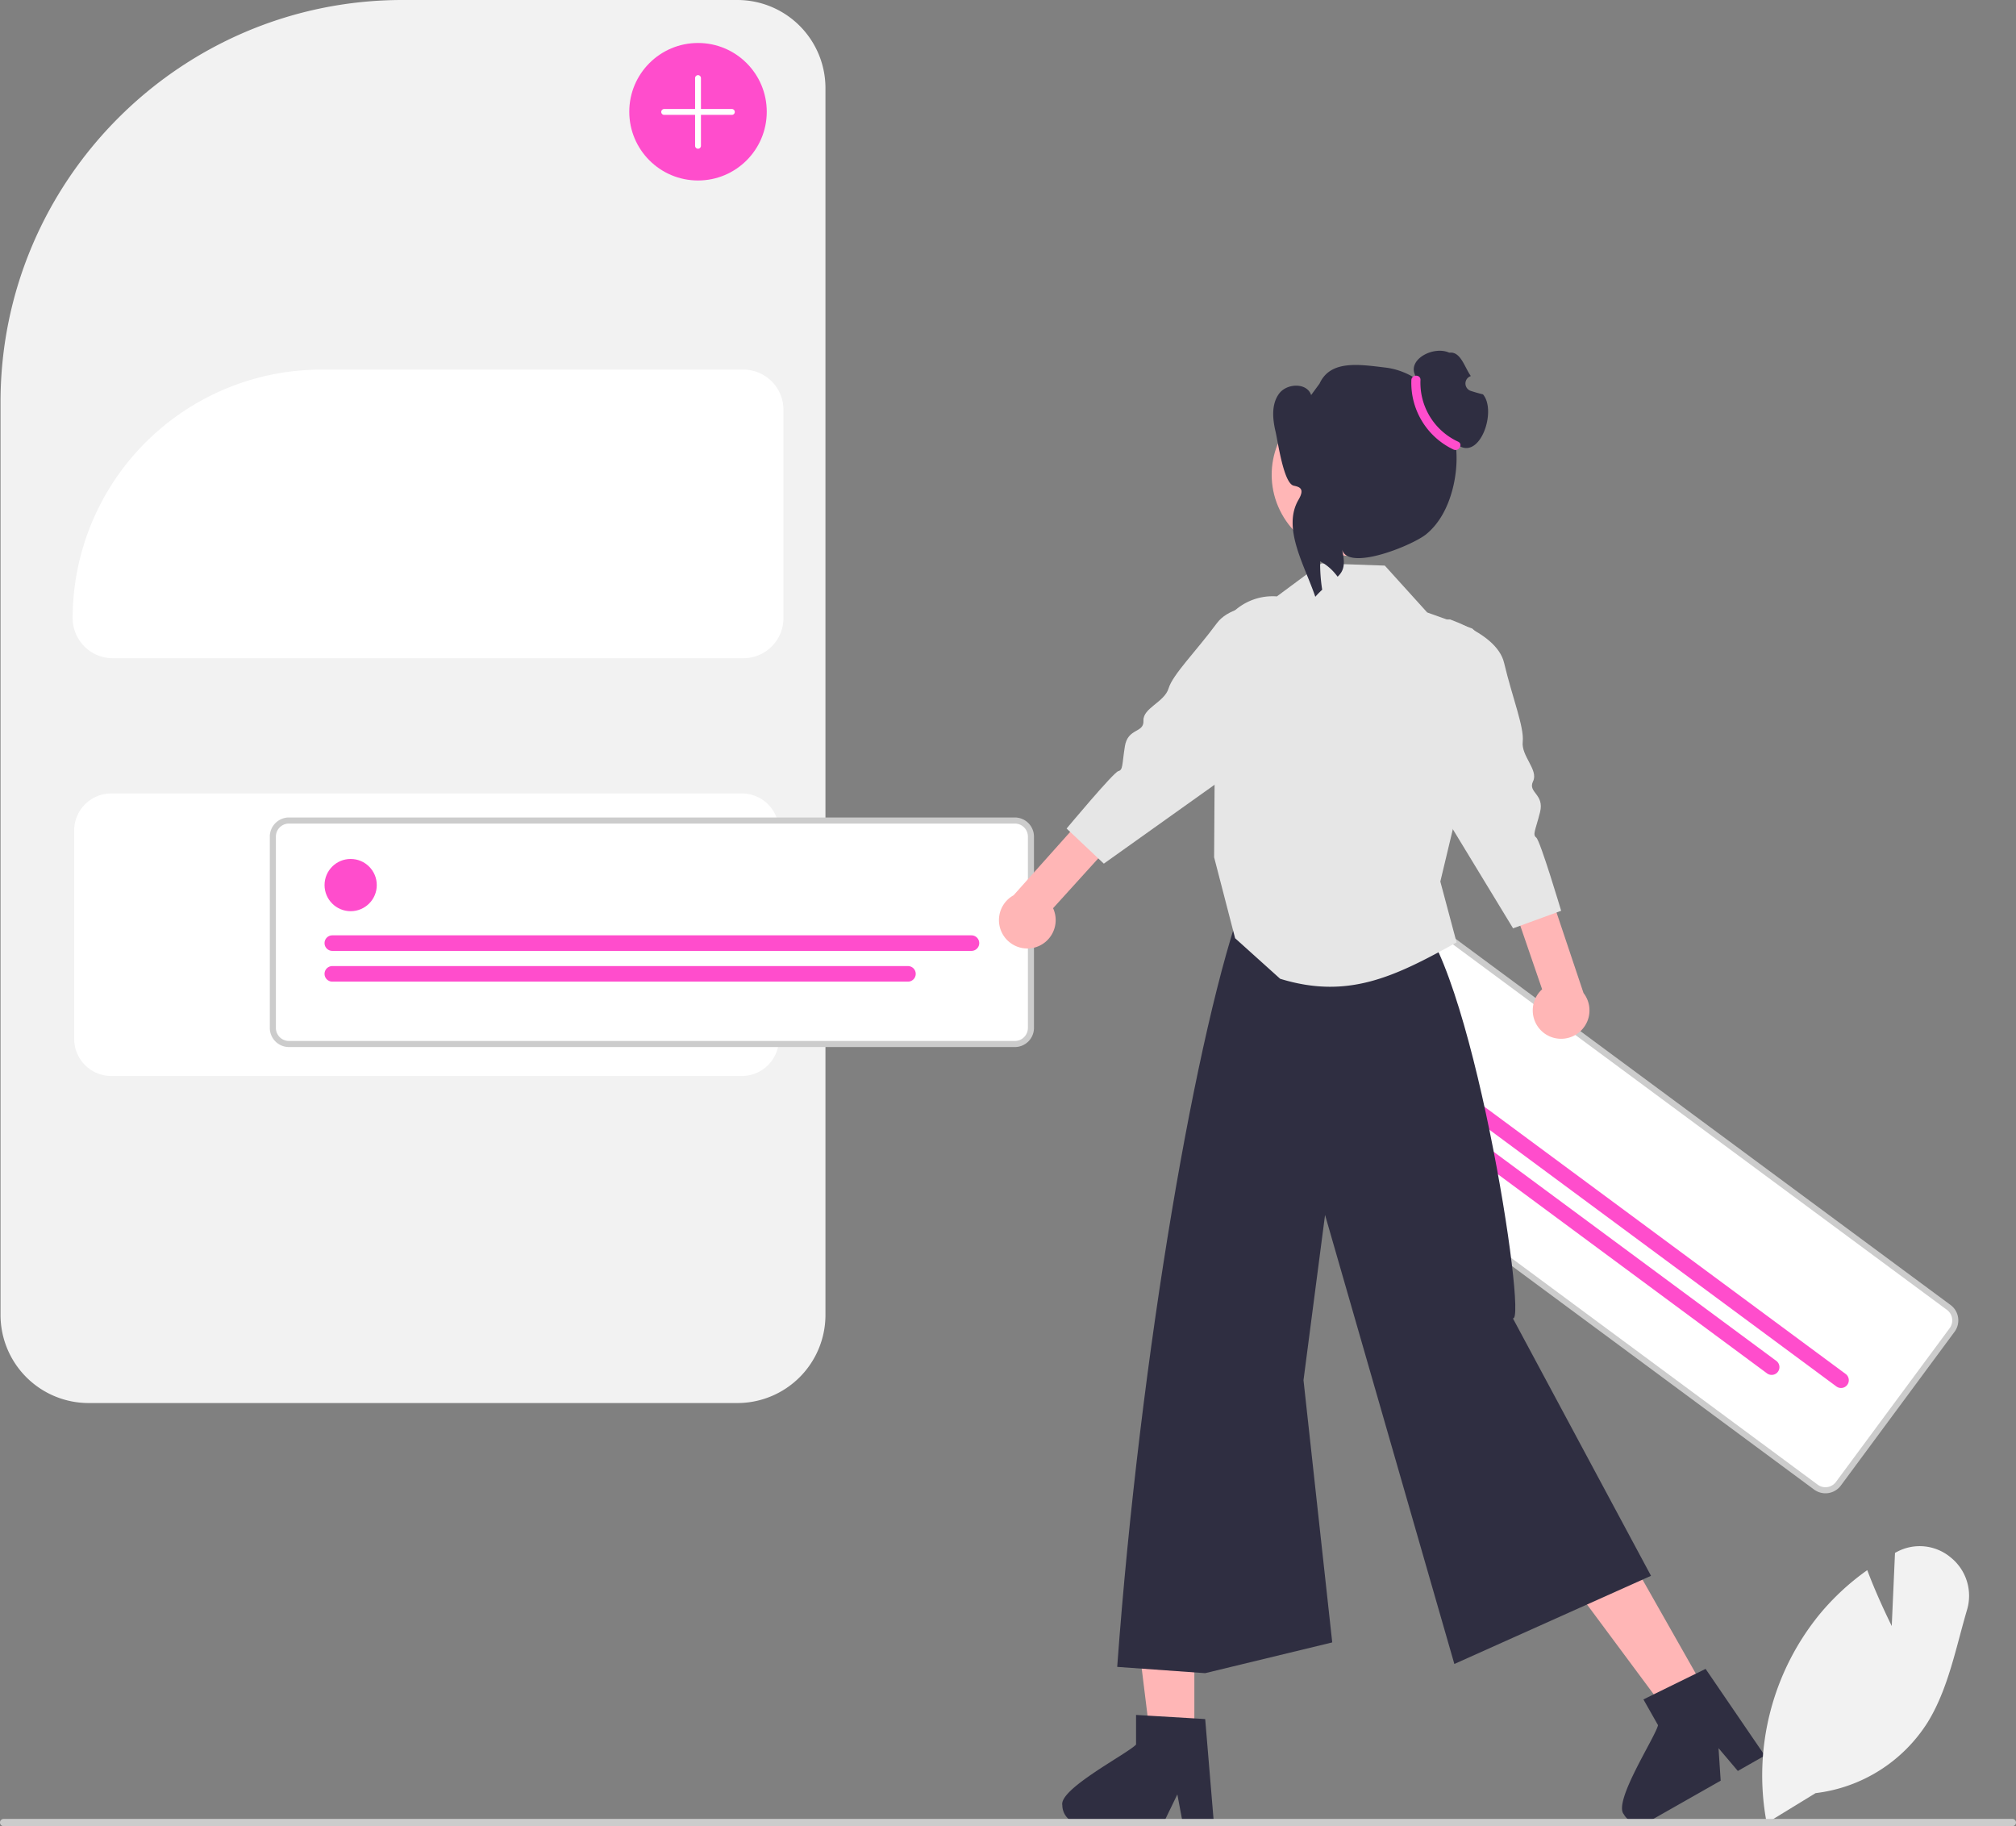 <svg xmlns="http://www.w3.org/2000/svg" data-name="Layer 1" width="663.67" height="601.064" viewBox="0 0 663.67 601.064" xmlns:xlink="http://www.w3.org/1999/xlink"><rect x="0" y="0" width="663.67" height="601.064" fill="#808080" stroke="none"/><path d="M510.93,611.271H297.318a29.01,29.01,0,0,1-28.978-28.978V281.789c0-72.962,59.358-132.321,132.32-132.321H510.93a29.01,29.01,0,0,1,28.977,28.977V582.293A29.01,29.01,0,0,1,510.93,611.271Z" transform="translate(-268.165 -149.468)" fill="#f2f2f2"/><path d="M304.787,410.623a12.219,12.219,0,0,0-12.205,12.205v68.59a12.219,12.219,0,0,0,12.205,12.205H512.378a12.219,12.219,0,0,0,12.205-12.205V422.827a12.219,12.219,0,0,0-12.205-12.205Z" transform="translate(-268.165 -149.468)" fill="#fff"/><path d="M512.878,366.123H305.287A13.219,13.219,0,0,1,292.083,352.918a81.888,81.888,0,0,1,81.795-81.795h139a13.219,13.219,0,0,1,13.205,13.205v68.59A13.22,13.22,0,0,1,512.878,366.123Z" transform="translate(-268.165 -149.468)" fill="#fff"/><path d="M602.254,493.1H363.284a5.304,5.304,0,0,1-5.298-5.298V424.836a5.304,5.304,0,0,1,5.298-5.298H602.254a5.304,5.304,0,0,1,5.298,5.298v62.965A5.304,5.304,0,0,1,602.254,493.1Z" transform="translate(-268.165 -149.468)" fill="#fff"/><path d="M602.254,494.1H363.284a6.305,6.305,0,0,1-6.298-6.298V424.836a6.305,6.305,0,0,1,6.298-6.298H602.254a6.305,6.305,0,0,1,6.298,6.298v62.965A6.305,6.305,0,0,1,602.254,494.1Zm-238.97-73.561a4.303,4.303,0,0,0-4.298,4.298v62.965a4.303,4.303,0,0,0,4.298,4.298H602.254a4.303,4.303,0,0,0,4.298-4.298V424.836a4.303,4.303,0,0,0-4.298-4.298Z" transform="translate(-268.165 -149.468)" fill="#ccc"/><circle cx="115.439" cy="291.319" r="8.597" fill="#ff4dcc"/><path d="M587.97,462.451H377.568a2.56,2.56,0,1,1,0-5.12H587.97a2.56,2.56,0,1,1,0,5.12Z" transform="translate(-268.165 -149.468)" fill="#ff4dcc"/><path d="M567.064,472.567H377.568a2.56,2.56,0,1,1,0-5.12H567.064a2.56,2.56,0,0,1,0,5.12Z" transform="translate(-268.165 -149.468)" fill="#ff4dcc"/><path d="M865.957,638.945,673.835,496.833a5.304,5.304,0,0,1-1.109-7.41L710.171,438.802a5.304,5.304,0,0,1,7.41-1.109L909.703,579.805a5.304,5.304,0,0,1,1.109,7.41L873.367,637.836A5.304,5.304,0,0,1,865.957,638.945Z" transform="translate(-268.165 -149.468)" fill="#fff"/><path d="M865.363,639.749,673.241,497.637a6.305,6.305,0,0,1-1.318-8.808l37.444-50.622a6.305,6.305,0,0,1,8.808-1.318L910.298,579.001a6.305,6.305,0,0,1,1.318,8.808L874.171,638.431A6.305,6.305,0,0,1,865.363,639.749ZM716.986,438.497a4.303,4.303,0,0,0-6.011.899l-37.444,50.622a4.303,4.303,0,0,0,.899,6.011L866.552,638.141a4.303,4.303,0,0,0,6.011-.899L910.008,586.62a4.303,4.303,0,0,0-.899-6.011Z" transform="translate(-268.165 -149.468)" fill="#ccc"/><circle cx="453.117" cy="317.392" r="8.597" fill="#ff4dcc"/><path d="M872.7,605.81,703.545,480.687a2.56,2.56,0,1,1,3.045-4.116L875.745,601.693a2.56,2.56,0,1,1-3.045,4.116Z" transform="translate(-268.165 -149.468)" fill="#ff4dcc"/><path d="M849.876,601.51,697.529,488.82a2.56,2.56,0,0,1,3.045-4.117L852.921,597.393a2.56,2.56,0,1,1-3.045,4.117Z" transform="translate(-268.165 -149.468)" fill="#ff4dcc"/><path d="M776.245,489.332a9.355,9.355,0,0,1-.41-14.241l-15.146-44.099,11.168-7.188,17.606,52.509a9.342,9.342,0,0,1-13.218,13.02Z" transform="translate(-268.165 -149.468)" fill="#ffb6b6"/><path d="M763.319,367.657c2.675,11.316,6.668,21.2,6.127,25.947-.535,4.734,5.25,9.283,3.411,13.025-1.835,3.751,3.814,4.153,2.286,10.19-1.533,6.05-2.529,7.344-1.235,8.34,1.303.992,8.188,24.084,8.188,24.084l-4.038,1.48-11.784,4.299-27.692-45.547.084-55.906,6.876-.221c1.651.619,3.479,1.362,5.303,2.256C756.415,358.293,762.05,362.268,763.319,367.657Z" transform="translate(-268.165 -149.468)" fill="#e6e6e6"/><polygon points="393.183 572.925 378.783 572.924 371.932 517.38 393.185 517.381 393.183 572.925" fill="#ffb6b6"/><path d="M617.884,743.64a6.125,6.125,0,0,0,6.086,6.098h27.108l.84-1.741,3.834-7.912,1.485,7.912.329,1.741h10.225l-.146-1.753-2.727-32.696-3.567-.219-15.41-.913-3.786-.231v9.762C639.283,726.744,616.739,738.296,617.884,743.64Z" transform="translate(-268.165 -149.468)" fill="#2f2e41"/><polygon points="561.89 557.25 549.365 564.356 515.996 519.427 534.481 508.939 561.89 557.25" fill="#ffb6b6"/><path d="M802.736,746.646a6.096,6.096,0,0,0,8.302,2.301l1.424-.803h.012l22.142-12.574-.706-10.7,6.354,7.498,4.686-2.666,4.2-2.386-3.713-5.429-15.788-23.116-3.214,1.582-13.865,6.804-3.384,1.668,4.808,8.484C813.01,721.4,799.109,742.556,802.736,746.646Z" transform="translate(-268.165 -149.468)" fill="#2f2e41"/><path d="M732.811,449.739C752.108,462.526,771.211,585.379,766.198,583.373l45.483,84.765-64.739,29.02L704.375,549.356l-7.094,54.391L706.74,690.063l-41.846,10.12-28.944-2.067c7.521-102.887,26.299-211.402,41.861-253.377Z" transform="translate(-268.165 -149.468)" fill="#2f2e41"/><path d="M747.463,458.863l.21.79c-20.4,11.35-35.79,18.84-58.09,11.97l-14.82-13.34-6.91-26.65.43-67.2a18.831,18.831,0,0,1,20.23-18.66l14.66-10.86,20.87.72,13.96,15.42,8.34,2.98,6.48,2.31c1.31,1.18,2.74,2.54,4.11,4.04l-10.25,61-4.36,18.24Z" transform="translate(-268.165 -149.468)" fill="#e6e6e6"/><circle cx="713.587" cy="305.715" r="26.778" transform="translate(-327.168 232.227) rotate(-28.808)" fill="#ffb6b6"/><path d="M748.797,296.387c-.08.03-.15.06-.23.091a3.748,3.748,0,0,1-.47.171,12.933,12.933,0,0,1-3.168.728,12.684,12.684,0,0,1-1.39.073,13.083,13.083,0,0,1-1.78-.115,12.592,12.592,0,0,1-1.941-.395,9.238,9.238,0,0,1-.891-.288,13.64,13.64,0,0,1-8.442-8.749l0-.01a5.901,5.901,0,0,1-.172-.6,13.538,13.538,0,0,1-.449-3.449l0-.02a13.538,13.538,0,0,1,2.53-7.916c.996-1.413,2.147-1.649,1.502-3.264-2.06-5.152,6.367-9.364,11.342-7.099a4.869,4.869,0,0,1,.54-.021c3.35-.008,4.592,4.938,6.59,7.723l-.058.019a2.57,2.57,0,0,0,.033,4.863q1.995.65,4.03,1.148C760.85,284.565,755.718,300.031,748.797,296.387Z" transform="translate(-268.165 -149.468)" fill="#2f2e41"/><path d="M746.332,310.563c-1.476,5.634-4.202,11.131-8.723,14.792-4.531,3.662-25.839,12.335-27.638,4.91,1.203,5.187.478,7.169-1.457,9.024-.331-.449-.682-.878-1.043-1.297a16.87,16.87,0,0,0-4.71-3.778,54.227,54.227,0,0,0,.674,9.358,31.642,31.642,0,0,0-2.274,2.326c-3.446-10.271-11-22.574-5.531-31.926,2.17-3.712.361-4.22-1.562-4.646-3.356-.744-5.207-14.517-6.005-17.865-.991-4.198-1.383-9.027,1.218-12.473s9.181-3.593,10.511.513l2.77-3.767c3.58-7.879,13.084-6.303,21.677-5.285,8.593,1.008,16.178,7.049,20.047,14.789C748.148,292.979,748.521,302.188,746.332,310.563Z" transform="translate(-268.165 -149.468)" fill="#2f2e41"/><path d="M732.786,274.572a24.257,24.257,0,0,0,13.875,22.862c1.746.791,3.266-1.798,1.508-2.594a21.341,21.341,0,0,1-12.383-20.275c.1-1.929-2.9-1.916-3,.008Z" transform="translate(-268.165 -149.468)" fill="#ff4dcc"/><path d="M608.844,461.325a9.355,9.355,0,0,0,5.997-12.924L646.16,413.858l-7.425-11.012-36.898,41.299a9.342,9.342,0,0,0,7.007,17.179Z" transform="translate(-268.165 -149.468)" fill="#ffb6b6"/><path d="M697.871,349.259s-22.213-3.989-29.136,5.362-14.492,16.851-15.869,21.422-8.484,6.459-8.274,10.628-5.144,2.306-6.119,8.464-.574,7.745-2.161,8.146-17.019,18.898-17.019,18.898l12.255,11.555L674.961,402.811Z" transform="translate(-268.165 -149.468)" fill="#e6e6e6"/><circle cx="229.788" cy="36.777" r="22.63" fill="#ff4dcc"/><path d="M497.953,198.418a.963.963,0,0,1-.963-.963v-22.285a.963.963,0,0,1,1.926,0v22.285A.963.963,0,0,1,497.953,198.418Z" transform="translate(-268.165 -149.468)" fill="#fff"/><path d="M509.095,187.276H486.81a.963.963,0,1,1,0-1.926h22.285a.963.963,0,1,1,0,1.926Z" transform="translate(-268.165 -149.468)" fill="#fff"/><path d="M849.765,749.518l-.133-.714a83.882,83.882,0,0,1,17.754-68.256A81.386,81.386,0,0,1,882.34,666.652l.529-.382.231.609c2.76,7.276,6.243,14.563,7.831,17.789l1.071-24.078.611-.324a15.908,15.908,0,0,1,17.733,1.83,16.181,16.181,0,0,1,5.343,17.326c-.833,2.829-1.619,5.764-2.379,8.602-2.613,9.752-5.314,19.836-10.55,28.327a50.702,50.702,0,0,1-36.899,23.312Z" transform="translate(-268.165 -149.468)" fill="#f2f2f2"/><path d="M931.835,749.342a1.186,1.186,0,0,1-1.19,1.19H269.355a1.19,1.19,0,0,1,0-2.38h661.29A1.187,1.187,0,0,1,931.835,749.342Z" transform="translate(-268.165 -149.468)" fill="#ccc"/></svg>